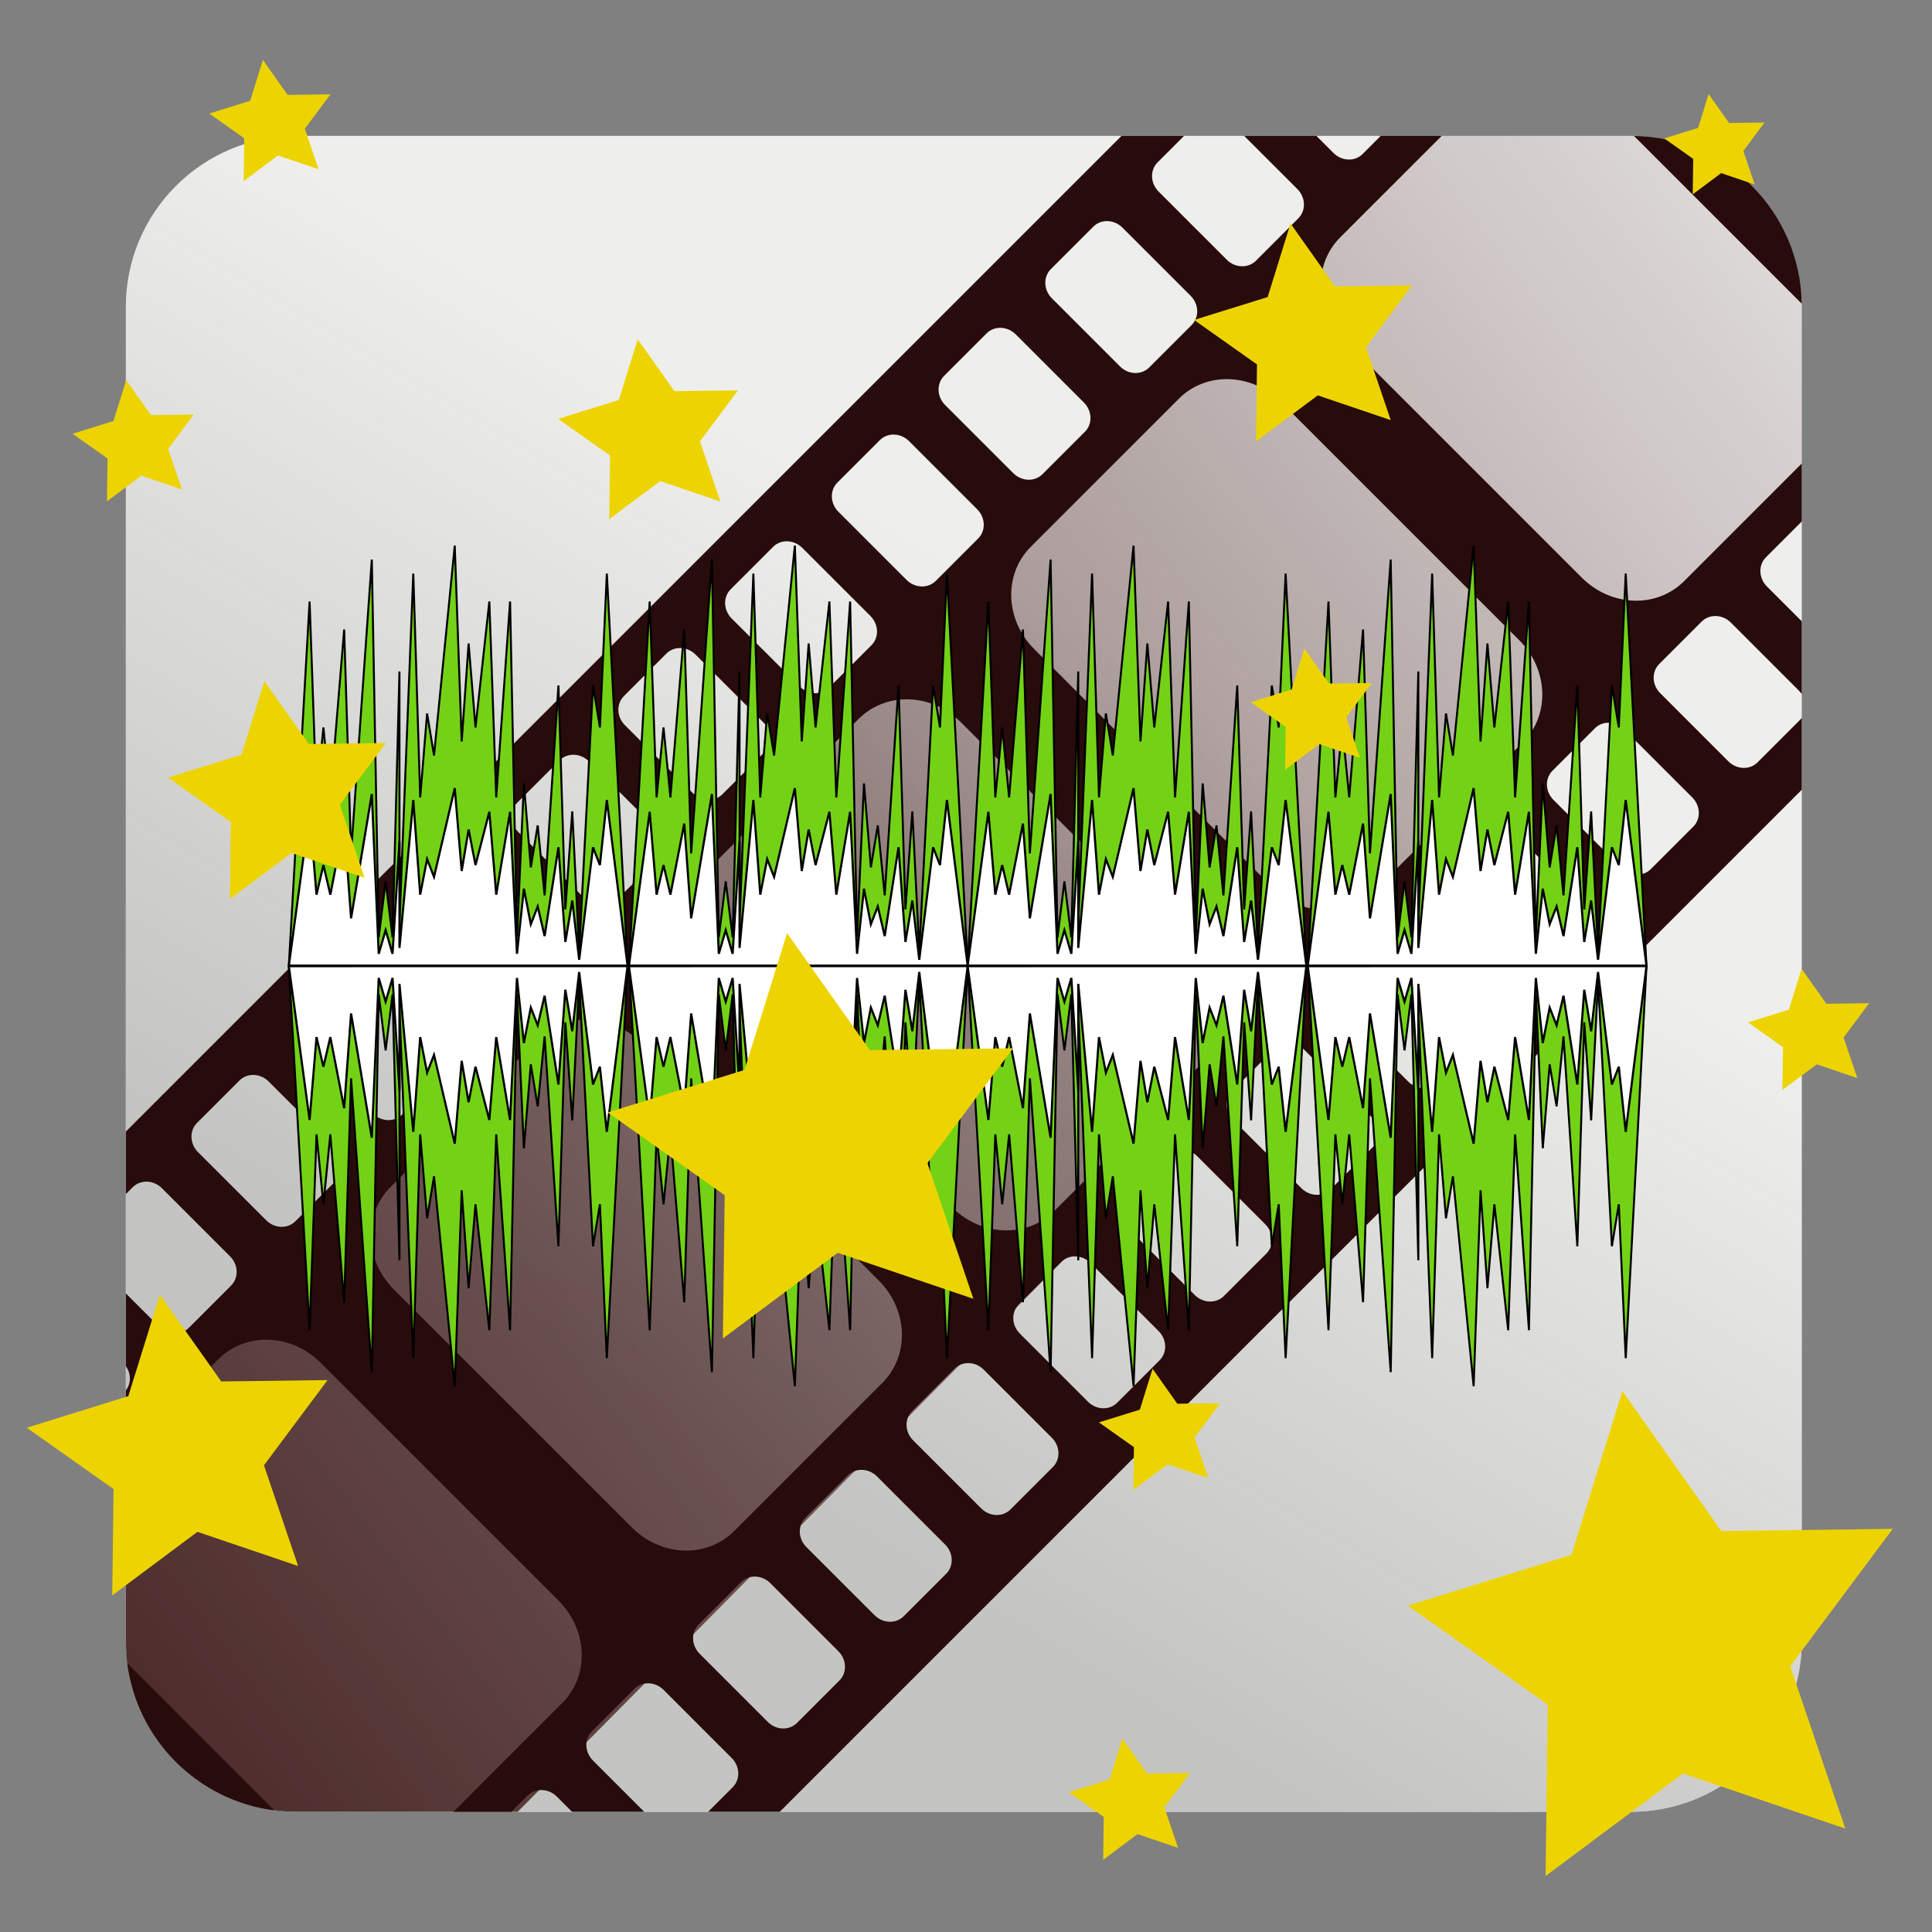 <?xml version="1.0" encoding="UTF-8" standalone="no"?>
<!-- Created with Inkscape (http://www.inkscape.org/) -->

<svg
   xmlns:osb="http://www.openswatchbook.org/uri/2009/osb"
   xmlns:dc="http://purl.org/dc/elements/1.1/"
   xmlns:cc="http://creativecommons.org/ns#"
   xmlns:rdf="http://www.w3.org/1999/02/22-rdf-syntax-ns#"
   xmlns:svg="http://www.w3.org/2000/svg"
   xmlns="http://www.w3.org/2000/svg"
   xmlns:xlink="http://www.w3.org/1999/xlink"
   xmlns:sodipodi="http://sodipodi.sourceforge.net/DTD/sodipodi-0.dtd"
   xmlns:inkscape="http://www.inkscape.org/namespaces/inkscape"
   width="256px"
   height="256px"
   viewBox="0 0 256 256"
   version="1.1"
   id="SVGRoot"
   sodipodi:docname="videomass_wizard.svg"
   inkscape:version="0.92.4 (5da689c313, 2019-01-14)"
   enable-background="new">
  <rect x="0" y="0" width="256" height="256" fill="#808080" stroke="none"/>
  <sodipodi:namedview
     id="base"
     pagecolor="#ffffff"
     bordercolor="#666666"
     borderopacity="1.0"
     inkscape:pageopacity="0.0"
     inkscape:pageshadow="2"
     inkscape:zoom="2.32"
     inkscape:cx="179.58655"
     inkscape:cy="130.4451"
     inkscape:document-units="px"
     inkscape:current-layer="layer1"
     showgrid="true"
     inkscape:window-width="1920"
     inkscape:window-height="1015"
     inkscape:window-x="0"
     inkscape:window-y="0"
     inkscape:window-maximized="1"
     inkscape:grid-bbox="true"
     inkscape:measure-start="110,130"
     inkscape:measure-end="0,0"
     showguides="true">
    <inkscape:grid
       type="xygrid"
       id="grid5114" />
  </sodipodi:namedview>
  <defs
     id="defs4485">
    <linearGradient
       inkscape:collect="always"
       id="linearGradient939">
      <stop
         style="stop-color:#c4c5c2;stop-opacity:1;"
         offset="0"
         id="stop935" />
      <stop
         style="stop-color:#c4c5c2;stop-opacity:0;"
         offset="1"
         id="stop937" />
    </linearGradient>
    <linearGradient
       inkscape:collect="always"
       id="linearGradient1141">
      <stop
         style="stop-color:#2b0000;stop-opacity:1;"
         offset="0"
         id="stop1137" />
      <stop
         style="stop-color:#290000;stop-opacity:0.033"
         offset="1"
         id="stop1139" />
    </linearGradient>
    <inkscape:path-effect
       effect="bspline"
       id="path-effect4551"
       is_visible="true"
       weight="33.333"
       steps="2"
       helper_size="0"
       apply_no_weight="true"
       apply_with_weight="true"
       only_selected="false" />
    <inkscape:path-effect
       effect="skeletal"
       id="path-effect4547"
       is_visible="true"
       pattern="M 0,5 C 0,2.24 2.24,0 5,0 7.76,0 10,2.24 10,5 10,7.76 7.76,10 5,10 2.24,10 0,7.76 0,5 Z"
       copytype="single_stretched"
       prop_scale="1"
       scale_y_rel="false"
       spacing="0"
       normal_offset="0"
       tang_offset="0"
       prop_units="false"
       vertical_pattern="false"
       fuse_tolerance="0" />
    <inkscape:path-effect
       effect="bspline"
       id="path-effect4545"
       is_visible="true"
       weight="33.333"
       steps="2"
       helper_size="0"
       apply_no_weight="true"
       apply_with_weight="true"
       only_selected="false" />
    <inkscape:path-effect
       effect="skeletal"
       id="path-effect4541"
       is_visible="true"
       pattern="M 0,5 C 0,2.24 2.24,0 5,0 7.76,0 10,2.24 10,5 10,7.76 7.76,10 5,10 2.24,10 0,7.76 0,5 Z"
       copytype="single_stretched"
       prop_scale="1"
       scale_y_rel="false"
       spacing="0"
       normal_offset="0"
       tang_offset="0"
       prop_units="false"
       vertical_pattern="false"
       fuse_tolerance="0" />
    <inkscape:path-effect
       effect="spiro"
       id="path-effect4539"
       is_visible="true" />
    <inkscape:path-effect
       effect="bspline"
       id="path-effect4535"
       is_visible="true"
       weight="33.333"
       steps="2"
       helper_size="0"
       apply_no_weight="true"
       apply_with_weight="true"
       only_selected="false" />
    <inkscape:path-effect
       effect="skeletal"
       id="path-effect4531"
       is_visible="true"
       pattern="M 0,5 C 0,2.24 2.24,0 5,0 7.76,0 10,2.24 10,5 10,7.76 7.76,10 5,10 2.24,10 0,7.76 0,5 Z"
       copytype="single_stretched"
       prop_scale="1"
       scale_y_rel="false"
       spacing="0"
       normal_offset="0"
       tang_offset="0"
       prop_units="false"
       vertical_pattern="false"
       fuse_tolerance="0" />
    <inkscape:path-effect
       effect="bspline"
       id="path-effect4529"
       is_visible="true"
       weight="33.333"
       steps="2"
       helper_size="0"
       apply_no_weight="true"
       apply_with_weight="true"
       only_selected="false" />
    <inkscape:path-effect
       effect="skeletal"
       id="path-effect4525"
       is_visible="true"
       pattern="M 0,5 C 0,2.24 2.24,0 5,0 7.76,0 10,2.24 10,5 10,7.76 7.76,10 5,10 2.24,10 0,7.76 0,5 Z"
       copytype="single_stretched"
       prop_scale="1"
       scale_y_rel="false"
       spacing="0"
       normal_offset="0"
       tang_offset="0"
       prop_units="false"
       vertical_pattern="false"
       fuse_tolerance="0" />
    <inkscape:path-effect
       effect="bspline"
       id="path-effect4523"
       is_visible="true"
       weight="33.333"
       steps="2"
       helper_size="0"
       apply_no_weight="true"
       apply_with_weight="true"
       only_selected="false" />
    <inkscape:path-effect
       effect="bspline"
       id="path-effect4519"
       is_visible="true"
       weight="33.333"
       steps="2"
       helper_size="0"
       apply_no_weight="true"
       apply_with_weight="true"
       only_selected="false" />
    <pattern
       inkscape:isstock="true"
       inkscape:stockid="Stripes 1:1"
       id="Strips1_1"
       patternTransform="translate(0,0) scale(10,10)"
       height="1"
       width="2"
       patternUnits="userSpaceOnUse"
       inkscape:collect="always">
      <rect
         id="rect5447"
         height="2"
         width="1"
         y="-0.5"
         x="0"
         style="fill:black;stroke:none" />
    </pattern>
    <linearGradient
       id="linearGradient4727"
       osb:paint="solid">
      <stop
         style="stop-color:#ce5c00;stop-opacity:1;"
         offset="0"
         id="stop4725" />
    </linearGradient>
    <pattern
       patternUnits="userSpaceOnUse"
       width="55"
       height="90"
       patternTransform="translate(-60,50.5)"
       id="pattern6214">
      <g
         style="fill:url(#Strips1_1);fill-opacity:1"
         transform="translate(-15,-28.5)"
         id="g4691">
        <rect
           style="opacity:0.815;fill:url(#Strips1_1);fill-opacity:1;stroke:none;stroke-width:4.527;stroke-linecap:round;stroke-linejoin:bevel;stroke-miterlimit:17.6;stroke-dasharray:none;stroke-dashoffset:0;stroke-opacity:1;paint-order:stroke fill markers"
           id="rect4683"
           width="30"
           height="30"
           x="40"
           y="59"
           ry="7.9" />
        <path
           inkscape:connector-curvature="0"
           style="opacity:0.815;fill:url(#Strips1_1);fill-opacity:1;stroke:none;stroke-width:8.601;stroke-linecap:round;stroke-linejoin:bevel;stroke-miterlimit:17.6;stroke-dasharray:none;stroke-dashoffset:0;stroke-opacity:1;paint-order:stroke fill markers"
           d="m 15,28.5 v 90 l 45,-45 z"
           id="path4687" />
      </g>
    </pattern>
    <linearGradient
       inkscape:collect="always"
       xlink:href="#linearGradient1141"
       id="linearGradient1143"
       x1="-382"
       y1="266"
       x2="-57"
       y2="21"
       gradientUnits="userSpaceOnUse"
       gradientTransform="translate(312)" />
    <linearGradient
       inkscape:collect="always"
       xlink:href="#linearGradient939"
       id="linearGradient860"
       gradientUnits="userSpaceOnUse"
       x1="95"
       y1="191"
       x2="155"
       y2="91" />
  </defs>
  <g
     inkscape:groupmode="layer"
     id="layer3"
     inkscape:label="background_1"
     style="display:inline">
    <rect
       style="display:inline;opacity:1;fill:#eeeeec;fill-opacity:1;stroke:none;stroke-width:2.404;stroke-linecap:round;stroke-linejoin:bevel;stroke-miterlimit:17.6;stroke-dasharray:none;stroke-dashoffset:0;stroke-opacity:0.976;paint-order:stroke fill markers"
       id="rect4568-3"
       width="222.072"
       height="222.072"
       x="16.675"
       y="18"
       ry="22.66" />
  </g>
  <g
     inkscape:groupmode="layer"
     id="g858"
     inkscape:label="background_2"
     style="display:inline">
    <rect
       style="display:inline;opacity:1;fill:url(#linearGradient860);fill-opacity:1;stroke:none;stroke-width:7.004;stroke-linecap:round;stroke-linejoin:bevel;stroke-miterlimit:17.6;stroke-dasharray:none;stroke-dashoffset:0;stroke-opacity:0.976;paint-order:stroke fill markers"
       id="rect852"
       width="222.072"
       height="222.072"
       x="16.675"
       y="18"
       ry="22.66" />
  </g>
  <g
     style="display:inline"
     inkscape:label="film-strip"
     id="g4738"
     inkscape:groupmode="layer">
    <path
       style="display:inline;opacity:1;fill:url(#linearGradient1143);fill-opacity:1;stroke:none;stroke-width:7.004;stroke-linecap:round;stroke-linejoin:bevel;stroke-miterlimit:17.6;stroke-dasharray:none;stroke-dashoffset:0;stroke-opacity:0.976;paint-order:stroke fill markers"
       d="M 182.916,18 16.676,186.055 v 31.357 c 0,12.554 10.106,22.66 22.66,22.66 H 68.6 L 238.748,68.068 V 40.66 C 238.748,28.106 228.642,18 216.088,18 Z"
       id="rect1130"
       inkscape:connector-curvature="0" />
    <path
       style="display:inline;opacity:1;fill:#280b0b;fill-opacity:1;stroke:none;stroke-width:7.004;stroke-linecap:round;stroke-linejoin:bevel;stroke-miterlimit:17.6;stroke-dasharray:none;stroke-dashoffset:0;stroke-opacity:0.976;paint-order:stroke fill markers"
       d="M 148.611,18 16.676,149.936 v 8.289 l 0.908,-0.908 c 1.037,-1.037 2.766,-0.978 3.877,0.133 l 9.023,9.023 c 1.111,1.111 1.17,2.84 0.133,3.877 l -5.615,5.617 c -1.037,1.037 -2.766,0.976 -3.877,-0.135 l -4.449,-4.449 v 9.635 c 0.707,1.002 0.71,2.305 0,3.225 v 8.119 l 12.258,-12.258 c 3.626,-3.626 9.67,-3.418 13.553,0.465 l 31.543,31.543 c 3.883,3.883 4.09,9.927 0.465,13.553 l -14.408,14.408 h 7.678 l 2.146,-2.146 c 1.037,-1.037 2.766,-0.976 3.877,0.135 l 2.012,2.012 h 9.564 l -6.793,-6.795 c -1.111,-1.111 -1.172,-2.84 -0.135,-3.877 l 5.617,-5.617 c 1.037,-1.037 2.766,-0.976 3.877,0.135 l 9.021,9.023 c 1.111,1.111 1.172,2.838 0.135,3.875 l -3.256,3.256 h 9.486 L 238.748,104.641 v -9.543 c -0.075,0.102 -0.148,0.207 -0.24,0.299 l -5.617,5.615 c -1.037,1.037 -2.766,0.978 -3.877,-0.133 l -9.021,-9.023 c -1.111,-1.111 -1.172,-2.84 -0.135,-3.877 l 5.617,-5.615 c 1.037,-1.037 2.766,-0.978 3.877,0.133 l 9.021,9.023 c 0.143,0.143 0.267,0.297 0.375,0.457 v -9.648 l -4.615,-4.613 C 233.022,76.604 232.963,74.875 234,73.838 l 4.748,-4.748 v -7.68 l -15.596,15.596 c -3.626,3.626 -9.67,3.418 -13.553,-0.465 L 178.057,45 C 174.174,41.117 173.966,35.071 177.592,31.445 L 191.039,18 h -8.072 l -2.402,2.402 c -1.037,1.037 -2.766,0.976 -3.877,-0.135 L 174.42,18 h -9.566 l 7.053,7.051 c 1.111,1.111 1.17,2.84 0.133,3.877 l -5.617,5.617 c -1.037,1.037 -2.766,0.976 -3.877,-0.135 l -9.021,-9.021 c -1.111,-1.111 -1.172,-2.84 -0.135,-3.877 L 156.9,18 Z m 67.898,0.01 22.229,22.229 C 238.517,28.022 228.726,18.232 216.51,18.01 Z m -69.734,11.289 c 0.701,0.024 1.409,0.316 1.965,0.871 l 9.023,9.023 c 1.111,1.111 1.17,2.84 0.133,3.877 l -5.615,5.617 c -1.037,1.037 -2.766,0.976 -3.877,-0.135 l -9.023,-9.023 c -1.111,-1.111 -1.17,-2.838 -0.133,-3.875 l 5.615,-5.617 c 0.519,-0.519 1.211,-0.763 1.912,-0.738 z m -14.143,14.141 c 0.701,0.024 1.409,0.318 1.965,0.873 l 9.023,9.023 c 1.111,1.111 1.172,2.84 0.135,3.877 l -5.617,5.615 c -1.037,1.037 -2.766,0.978 -3.877,-0.133 l -9.023,-9.023 c -1.111,-1.111 -1.17,-2.84 -0.133,-3.877 l 5.617,-5.615 c 0.519,-0.519 1.209,-0.765 1.91,-0.74 z m 30.26,6.803 c 2.45,0.084 4.931,1.105 6.873,3.047 l 31.543,31.543 c 3.883,3.883 4.09,9.927 0.465,13.553 l -19.633,19.633 c -3.626,3.626 -9.672,3.418 -13.555,-0.465 L 137.045,86.012 c -3.883,-3.883 -4.09,-9.929 -0.465,-13.555 l 19.633,-19.633 c 1.813,-1.813 4.23,-2.666 6.68,-2.582 z m -44.402,7.34 c 0.701,0.024 1.411,0.318 1.967,0.873 l 9.021,9.021 c 1.111,1.111 1.172,2.84 0.135,3.877 l -5.617,5.617 c -1.037,1.037 -2.766,0.978 -3.877,-0.133 l -9.021,-9.023 c -1.111,-1.111 -1.172,-2.84 -0.135,-3.877 l 5.617,-5.617 c 0.519,-0.519 1.209,-0.763 1.91,-0.738 z m -14.143,14.143 c 0.701,0.024 1.411,0.318 1.967,0.873 l 9.021,9.021 c 1.111,1.111 1.172,2.84 0.135,3.877 l -5.617,5.617 c -1.037,1.037 -2.766,0.976 -3.877,-0.135 l -9.021,-9.021 c -1.111,-1.111 -1.172,-2.84 -0.135,-3.877 l 5.617,-5.617 c 0.519,-0.519 1.209,-0.763 1.91,-0.738 z M 90.207,85.867 c 0.701,0.024 1.409,0.318 1.965,0.873 l 9.023,9.021 c 1.111,1.111 1.17,2.84 0.133,3.877 l -5.617,5.617 c -1.037,1.037 -2.764,0.976 -3.875,-0.135 L 82.812,96.1 C 81.702,94.989 81.643,93.26 82.68,92.223 l 5.615,-5.617 c 0.519,-0.519 1.211,-0.763 1.912,-0.738 z m 30.26,6.801 c 2.45,0.084 4.931,1.107 6.873,3.049 l 31.543,31.541 c 3.883,3.883 4.09,9.927 0.465,13.553 l -19.633,19.633 c -3.626,3.626 -9.672,3.42 -13.555,-0.463 L 94.617,128.438 C 90.734,124.554 90.529,118.51 94.154,114.885 L 113.787,95.25 c 1.813,-1.813 4.23,-2.666 6.68,-2.582 z m 92.775,3.098 c 0.701,0.024 1.411,0.318 1.967,0.873 l 9.021,9.023 c 1.111,1.111 1.172,2.838 0.135,3.875 l -5.617,5.617 c -1.037,1.037 -2.766,0.978 -3.877,-0.133 l -9.021,-9.023 c -1.111,-1.111 -1.172,-2.84 -0.135,-3.877 l 5.617,-5.617 c 0.519,-0.519 1.209,-0.763 1.91,-0.738 z M 76.064,100.01 c 0.701,0.024 1.409,0.316 1.965,0.871 l 9.023,9.023 c 1.111,1.111 1.17,2.84 0.133,3.877 l -5.615,5.615 c -1.037,1.037 -2.766,0.978 -3.877,-0.133 l -9.023,-9.023 c -1.111,-1.111 -1.17,-2.84 -0.133,-3.877 l 5.617,-5.615 c 0.519,-0.519 1.209,-0.763 1.91,-0.738 z m 123.037,9.898 c 0.701,0.024 1.409,0.318 1.965,0.873 l 9.023,9.021 c 1.111,1.111 1.17,2.84 0.133,3.877 l -5.617,5.617 c -1.037,1.037 -2.764,0.976 -3.875,-0.135 l -9.023,-9.021 c -1.111,-1.111 -1.172,-2.84 -0.135,-3.877 l 5.617,-5.617 c 0.519,-0.519 1.211,-0.763 1.912,-0.738 z m -137.18,4.242 c 0.701,0.024 1.411,0.318 1.967,0.873 l 9.021,9.023 c 1.111,1.111 1.172,2.838 0.135,3.875 l -5.617,5.617 c -1.037,1.037 -2.766,0.978 -3.877,-0.133 l -9.021,-9.023 c -1.111,-1.111 -1.172,-2.84 -0.135,-3.877 l 5.617,-5.617 c 0.519,-0.519 1.209,-0.763 1.91,-0.738 z m 123.037,9.9 c 0.701,0.024 1.409,0.318 1.965,0.873 l 9.023,9.021 c 1.111,1.111 1.17,2.84 0.133,3.877 l -5.615,5.617 c -1.037,1.037 -2.766,0.976 -3.877,-0.135 l -9.023,-9.021 c -1.111,-1.111 -1.17,-2.84 -0.133,-3.877 l 5.615,-5.617 c 0.519,-0.519 1.211,-0.763 1.912,-0.738 z M 47.779,128.293 c 0.701,0.024 1.411,0.318 1.967,0.873 l 9.021,9.021 c 1.111,1.111 1.172,2.84 0.135,3.877 l -5.617,5.617 c -1.037,1.037 -2.766,0.976 -3.877,-0.135 l -9.021,-9.021 c -1.111,-1.111 -1.172,-2.84 -0.135,-3.877 l 5.617,-5.617 c 0.519,-0.519 1.209,-0.763 1.91,-0.738 z m 30.262,6.801 c 2.45,0.084 4.931,1.107 6.873,3.049 l 31.541,31.543 c 3.883,3.883 4.092,9.925 0.467,13.551 l -19.635,19.635 c -3.626,3.626 -9.67,3.418 -13.553,-0.465 L 52.191,170.865 c -3.883,-3.883 -4.088,-9.929 -0.463,-13.555 l 19.633,-19.633 c 1.813,-1.813 4.23,-2.668 6.68,-2.584 z m 92.775,3.1 c 0.701,0.024 1.411,0.316 1.967,0.871 l 9.021,9.023 c 1.111,1.111 1.172,2.84 0.135,3.877 l -5.617,5.617 c -1.037,1.037 -2.766,0.976 -3.877,-0.135 l -9.023,-9.023 c -1.111,-1.111 -1.17,-2.838 -0.133,-3.875 l 5.617,-5.617 c 0.519,-0.519 1.209,-0.763 1.91,-0.738 z m -137.18,4.242 c 0.701,0.024 1.411,0.318 1.967,0.873 l 9.023,9.021 c 1.111,1.111 1.17,2.84 0.133,3.877 l -5.617,5.617 c -1.037,1.037 -2.764,0.976 -3.875,-0.135 L 26.244,152.668 c -1.111,-1.111 -1.172,-2.84 -0.135,-3.877 l 5.617,-5.617 c 0.519,-0.519 1.209,-0.763 1.91,-0.738 z m 123.037,9.898 c 0.701,0.024 1.411,0.318 1.967,0.873 l 9.021,9.023 c 1.111,1.111 1.172,2.84 0.135,3.877 l -5.617,5.615 c -1.037,1.037 -2.766,0.978 -3.877,-0.133 l -9.021,-9.023 c -1.111,-1.111 -1.172,-2.84 -0.135,-3.877 l 5.617,-5.615 c 0.519,-0.519 1.209,-0.765 1.91,-0.74 z m -14.143,14.143 c 0.701,0.024 1.411,0.318 1.967,0.873 l 9.023,9.021 c 1.111,1.111 1.17,2.84 0.133,3.877 l -5.617,5.617 c -1.037,1.037 -2.766,0.978 -3.877,-0.133 l -9.021,-9.023 c -1.111,-1.111 -1.172,-2.84 -0.135,-3.877 l 5.617,-5.617 c 0.519,-0.519 1.209,-0.763 1.91,-0.738 z m -14.141,14.143 c 0.701,0.024 1.409,0.318 1.965,0.873 l 9.023,9.021 c 1.111,1.111 1.17,2.84 0.133,3.877 l -5.615,5.617 c -1.037,1.037 -2.766,0.976 -3.877,-0.135 l -9.023,-9.021 c -1.111,-1.111 -1.17,-2.84 -0.133,-3.877 l 5.615,-5.617 c 0.519,-0.519 1.211,-0.763 1.912,-0.738 z m -14.143,14.143 c 0.701,0.024 1.409,0.316 1.965,0.871 l 9.023,9.023 c 1.111,1.111 1.172,2.84 0.135,3.877 l -5.617,5.617 c -1.037,1.037 -2.766,0.976 -3.877,-0.135 l -9.023,-9.021 c -1.111,-1.111 -1.17,-2.84 -0.133,-3.877 l 5.617,-5.617 c 0.519,-0.519 1.209,-0.763 1.91,-0.738 z m -14.143,14.143 c 0.701,0.024 1.411,0.316 1.967,0.871 l 9.021,9.023 c 1.111,1.111 1.172,2.84 0.135,3.877 l -5.617,5.615 c -1.037,1.037 -2.766,0.978 -3.877,-0.133 l -9.021,-9.023 c -1.111,-1.111 -1.172,-2.84 -0.135,-3.877 l 5.617,-5.615 c 0.519,-0.519 1.209,-0.763 1.91,-0.738 z m -83.229,11.498 c 1.328,10.15 9.318,18.141 19.469,19.469 z"
       id="rect976"
       inkscape:connector-curvature="0" />
  </g>
  <g
     inkscape:groupmode="layer"
     id="layer2"
     inkscape:label="audio-wave"
     style="display:inline">
    <path
       style="display:inline;opacity:1;fill:#73d216;fill-opacity:1;stroke:#000000;stroke-width:0.261;stroke-linecap:butt;stroke-linejoin:miter;stroke-miterlimit:4;stroke-dasharray:none;stroke-opacity:1"
       d="M 60.257,72.294 57.51,100.102 56.593,94.538 55.679,105.663 54.762,76 52.931,122.346 V 88.977 l -0.917,35.224 -0.917,-7.416 -0.914,7.416 -0.917,-50.056 -2.748,38.934 -0.917,-29.663 -1.831,22.247 -0.917,-9.271 -0.914,9.271 -0.917,-25.957 -2.748,48.205 H 83.155 L 80.408,76 79.491,96.392 78.577,90.832 l -1.833,35.224 -0.914,-18.538 -0.917,12.977 -0.917,-29.663 -1.831,27.808 -0.917,-9.271 -0.914,5.565 -0.917,-11.126 -0.917,20.392 -0.914,-44.495 -1.833,25.957 -0.914,-25.957 -1.833,16.687 -0.914,-11.122 -0.917,12.977 z m 45.064,0 -2.748,27.808 -0.917,-5.565 L 100.74,105.663 99.826,76 97.993,122.346 V 88.977 l -0.914,35.224 -0.917,-7.416 -0.917,7.416 L 94.33,74.145 91.583,113.079 90.666,83.416 88.835,105.663 87.918,96.392 87.002,105.663 86.087,79.706 83.34,127.911 h 44.88 L 125.472,76 l -0.917,20.392 -0.917,-5.561 -1.831,35.224 -0.917,-18.538 -0.914,12.977 -0.917,-29.663 -1.831,27.808 -0.917,-9.271 -0.917,5.565 -0.914,-11.126 -0.917,20.392 -0.917,-44.495 -1.831,25.957 -0.917,-25.957 -1.831,16.687 -0.917,-11.122 -0.914,12.977 z m 22.898,55.616 h 44.88 L 170.351,76 l -0.917,20.392 -0.914,-5.561 -1.833,35.224 -0.914,-18.538 -0.917,12.977 -0.917,-29.663 -1.831,27.808 -0.917,-9.271 -0.914,5.565 -0.917,-11.126 -0.917,20.392 -0.917,-44.495 -1.831,25.957 -0.917,-25.957 -1.831,16.687 -0.917,-11.122 -0.914,12.977 -0.917,-25.953 -2.748,27.808 -0.917,-5.565 -0.914,11.126 L 144.705,76 142.874,122.346 V 88.977 l -0.917,35.224 -0.917,-7.416 -0.914,7.416 -0.917,-50.056 -2.748,38.934 -0.917,-29.663 -1.831,22.247 -0.917,-9.271 -0.914,9.271 -0.917,-25.957 z M 195.265,72.294 192.517,100.102 191.6,94.538 190.684,105.663 189.769,76 187.936,122.346 V 88.977 l -0.914,35.224 -0.917,-7.416 -0.917,7.416 -0.914,-50.056 -2.748,38.934 -0.917,-29.663 -1.831,22.247 -0.917,-9.271 -0.917,9.271 -0.914,-25.957 -2.748,48.205 h 44.88 L 215.415,76 l -0.917,20.392 -0.917,-5.561 -1.831,35.224 -0.917,-18.538 -0.914,12.977 -0.917,-29.663 -1.831,27.808 -0.917,-9.271 -0.917,5.565 -0.914,-11.126 -0.917,20.392 -0.917,-44.495 -1.831,25.957 -0.917,-25.957 -1.831,16.687 -0.917,-11.122 -0.917,12.977 z m -156.989,55.762 2.748,48.205 0.917,-25.957 0.914,9.271 0.917,-9.271 1.831,22.247 0.917,-29.663 2.748,38.934 0.917,-50.056 0.914,7.416 0.917,-7.416 0.917,35.224 v -33.369 l 1.831,46.346 0.917,-29.663 0.914,11.126 0.917,-5.561 2.748,27.808 0.917,-25.957 0.917,12.977 0.914,-11.122 1.833,16.686 0.914,-25.957 1.833,25.957 0.914,-44.495 0.917,20.392 0.917,-11.122 0.914,5.561 0.917,-9.271 1.831,27.808 0.917,-29.663 0.917,12.981 0.914,-18.541 1.833,35.224 0.914,-5.561 0.917,20.392 2.748,-51.911 z m 45.064,0 2.748,48.205 0.914,-25.957 0.917,9.271 0.917,-9.271 1.831,22.247 0.917,-29.663 2.748,38.934 0.914,-50.056 0.917,7.416 0.917,-7.416 0.914,35.224 v -33.369 l 1.833,46.346 0.914,-29.663 0.917,11.126 0.917,-5.561 2.748,27.808 0.917,-25.957 0.914,12.977 0.917,-11.122 1.831,16.686 0.917,-25.957 1.831,25.957 0.917,-44.495 0.917,20.392 0.914,-11.122 0.917,5.561 0.917,-9.271 1.831,27.808 0.917,-29.663 0.914,12.981 0.917,-18.541 1.831,35.224 0.917,-5.561 0.917,20.392 2.748,-51.911 z m 44.88,0 2.748,48.205 0.917,-25.957 0.914,9.271 0.917,-9.271 1.831,22.247 0.917,-29.663 2.748,38.934 0.917,-50.056 0.914,7.416 0.917,-7.416 0.917,35.224 v -33.369 l 1.831,46.346 0.917,-29.663 0.914,11.126 0.917,-5.561 2.748,27.808 0.917,-25.957 0.914,12.977 0.917,-11.122 1.831,16.686 0.917,-25.957 1.831,25.957 0.917,-44.495 0.917,20.392 0.917,-11.122 0.914,5.561 0.917,-9.271 1.831,27.808 0.917,-29.663 0.917,12.981 0.914,-18.541 1.833,35.224 0.914,-5.561 0.917,20.392 2.748,-51.911 z m 45.064,0 2.748,48.205 0.914,-25.957 0.917,9.271 0.917,-9.271 1.831,22.247 0.917,-29.663 2.748,38.934 0.914,-50.056 0.917,7.416 0.917,-7.416 0.914,35.224 v -33.369 l 1.833,46.346 0.914,-29.663 0.917,11.126 0.917,-5.561 2.748,27.808 0.914,-25.957 0.917,12.977 0.917,-11.122 1.831,16.686 0.917,-25.957 1.831,25.957 0.917,-44.495 0.917,20.392 0.914,-11.122 0.917,5.561 0.917,-9.271 1.831,27.808 0.917,-29.663 0.914,12.981 0.917,-18.541 1.831,35.224 0.917,-5.561 0.917,20.392 2.748,-51.911 z"
       id="path895"
       inkscape:connector-curvature="0" />
    <path
       style="display:inline;opacity:1;fill:#ffffff;stroke:#000000;stroke-width:0.283;stroke-linecap:butt;stroke-linejoin:miter;stroke-miterlimit:4;stroke-dasharray:none;stroke-opacity:1"
       d="m 60.257,104.433 -2.748,11.759 -0.917,-2.355 -0.914,4.71 L 54.762,106 52.931,125.604 V 111.49 l -0.917,14.894 -0.917,-3.135 -0.914,3.135 -0.917,-21.171 -2.748,16.469 -0.917,-12.547 -1.831,9.412 -0.917,-3.922 -0.914,3.922 -0.917,-10.979 -2.748,20.384 H 83.155 L 80.408,106 l -0.917,8.624 -0.914,-2.355 -1.833,14.902 -0.914,-7.845 -0.917,5.49 -0.917,-12.547 -1.831,11.767 -0.917,-3.922 -0.914,2.355 -0.917,-4.71 -0.917,8.624 -0.914,-18.816 -1.833,10.979 -0.914,-10.979 -1.833,7.057 -0.914,-4.702 -0.917,5.49 z m 45.064,0 -2.748,11.759 -0.917,-2.355 -0.917,4.71 L 99.826,106 97.993,125.604 V 111.49 l -0.914,14.894 -0.917,-3.135 -0.917,3.135 -0.914,-21.171 -2.748,16.469 -0.917,-12.547 -1.831,9.412 -0.917,-3.922 -0.917,3.922 -0.914,-10.979 -2.748,20.384 h 44.88 L 125.472,106 l -0.917,8.624 -0.917,-2.355 -1.831,14.902 -0.917,-7.845 -0.914,5.49 -0.917,-12.547 -1.831,11.767 -0.917,-3.922 -0.917,2.355 -0.914,-4.71 -0.917,8.624 -0.917,-18.816 -1.831,10.979 -0.917,-10.979 -1.831,7.057 -0.917,-4.702 -0.914,5.49 z m 22.898,23.519 h 44.88 L 170.351,106 l -0.917,8.624 -0.914,-2.355 -1.833,14.902 -0.914,-7.845 -0.917,5.49 -0.917,-12.547 -1.831,11.767 -0.917,-3.922 -0.914,2.355 -0.917,-4.71 -0.917,8.624 -0.917,-18.816 -1.831,10.979 -0.917,-10.979 -1.831,7.057 -0.917,-4.702 -0.914,5.49 -0.917,-10.979 -2.748,11.759 -0.917,-2.355 -0.914,4.71 L 144.705,106 142.874,125.604 V 111.49 l -0.917,14.894 -0.917,-3.135 -0.914,3.135 -0.917,-21.171 -2.748,16.469 -0.917,-12.547 -1.831,9.412 -0.917,-3.922 -0.914,3.922 -0.917,-10.979 z m 67.045,-23.519 -2.748,11.759 -0.917,-2.355 -0.917,4.71 L 189.769,106 187.936,125.604 V 111.49 l -0.914,14.894 -0.917,-3.135 -0.917,3.135 -0.914,-21.171 -2.748,16.469 -0.917,-12.547 -1.831,9.412 -0.917,-3.922 -0.917,3.922 -0.914,-10.979 -2.748,20.384 h 44.88 L 215.415,106 l -0.917,8.624 -0.917,-2.355 -1.831,14.902 -0.917,-7.845 -0.914,5.49 -0.917,-12.547 -1.831,11.767 -0.917,-3.922 -0.917,2.355 -0.914,-4.71 -0.917,8.624 -0.917,-18.816 -1.831,10.979 -0.917,-10.979 -1.831,7.057 -0.917,-4.702 -0.917,5.49 z m -156.989,23.586 2.748,20.384 0.917,-10.979 0.914,3.922 0.917,-3.922 1.831,9.412 0.917,-12.547 2.748,16.469 0.917,-21.171 0.914,3.135 0.917,-3.135 0.917,14.894 v -14.114 l 1.831,19.604 0.917,-12.547 0.914,4.71 0.917,-2.355 2.748,11.759 0.917,-10.972 0.917,5.482 0.914,-4.702 1.833,7.057 0.914,-10.979 1.833,10.979 0.914,-18.816 0.917,8.624 0.917,-4.702 0.914,2.347 0.917,-3.915 1.831,11.759 0.917,-12.547 0.917,5.49 0.914,-7.845 1.833,14.902 0.914,-2.355 0.917,8.624 2.748,-21.951 z m 45.064,0 2.748,20.384 0.914,-10.979 0.917,3.922 0.917,-3.922 1.831,9.412 0.917,-12.547 2.748,16.469 0.914,-21.171 0.917,3.135 0.917,-3.135 0.914,14.894 v -14.114 l 1.833,19.604 0.914,-12.547 0.917,4.71 0.917,-2.355 2.748,11.759 0.917,-10.972 0.914,5.482 0.917,-4.702 1.831,7.057 0.917,-10.979 1.831,10.979 0.917,-18.816 0.917,8.624 0.914,-4.702 0.917,2.347 0.917,-3.915 1.831,11.759 0.917,-12.547 0.914,5.49 0.917,-7.845 1.831,14.902 0.917,-2.355 0.917,8.624 2.748,-21.951 z m 44.88,0 2.748,20.384 0.917,-10.979 0.914,3.922 0.917,-3.922 1.831,9.412 0.917,-12.547 2.748,16.469 0.917,-21.171 0.914,3.135 0.917,-3.135 0.917,14.894 v -14.114 l 1.831,19.604 0.917,-12.547 0.914,4.71 0.917,-2.355 2.748,11.759 0.917,-10.972 0.914,5.482 0.917,-4.702 1.831,7.057 0.917,-10.979 1.831,10.979 0.917,-18.816 0.917,8.624 0.917,-4.702 0.914,2.347 0.917,-3.915 1.831,11.759 0.917,-12.547 0.917,5.49 0.914,-7.845 1.833,14.902 0.914,-2.355 0.917,8.624 2.748,-21.951 z m 45.064,0 2.748,20.384 0.914,-10.979 0.917,3.922 0.917,-3.922 1.831,9.412 0.917,-12.547 2.748,16.469 0.914,-21.171 0.917,3.135 0.917,-3.135 0.914,14.894 v -14.114 l 1.833,19.604 0.914,-12.547 0.917,4.71 0.917,-2.355 2.748,11.759 0.914,-10.972 0.917,5.482 0.917,-4.702 1.831,7.057 0.917,-10.979 1.831,10.979 0.917,-18.816 0.917,8.624 0.914,-4.702 0.917,2.347 0.917,-3.915 1.831,11.759 0.917,-12.547 0.914,5.49 0.917,-7.845 1.831,14.902 0.917,-2.355 0.917,8.624 2.748,-21.951 z"
       id="path911"
       inkscape:connector-curvature="0" />
  </g>
  <g
     inkscape:groupmode="layer"
     id="layer5"
     inkscape:label="ffmpeg"
     style="display:none">
    <path
       style="color:#000000;font-style:normal;font-variant:normal;font-weight:normal;font-stretch:normal;font-size:medium;line-height:normal;font-family:sans-serif;font-variant-ligatures:normal;font-variant-position:normal;font-variant-caps:normal;font-variant-numeric:normal;font-variant-alternates:normal;font-feature-settings:normal;text-indent:0;text-align:start;text-decoration:none;text-decoration-line:none;text-decoration-style:solid;text-decoration-color:#000000;letter-spacing:normal;word-spacing:normal;text-transform:none;writing-mode:lr-tb;direction:ltr;text-orientation:mixed;dominant-baseline:auto;baseline-shift:baseline;text-anchor:start;white-space:normal;shape-padding:0;clip-rule:nonzero;display:inline;overflow:visible;visibility:visible;opacity:1;isolation:auto;mix-blend-mode:normal;color-interpolation:sRGB;color-interpolation-filters:linearRGB;solid-color:#000000;solid-opacity:1;vector-effect:none;fill:#73d216;fill-opacity:1;fill-rule:nonzero;stroke:#4e9a06;stroke-width:6.262;stroke-linecap:round;stroke-linejoin:round;stroke-miterlimit:4;stroke-dasharray:none;stroke-dashoffset:0;stroke-opacity:1;color-rendering:auto;image-rendering:auto;shape-rendering:auto;text-rendering:auto;enable-background:accumulate"
       d="M 46.218,49.049 V 50 H 94 L 47.113,96.887 v 58.416 L 152.416,50 h 50.994 L 51.221,206.945 h 53.636 l 99.202,-99.202 v 55.726 l -43.476,43.476 h 44.68 l -1.692,-0.951 h -40.691 l 42.131,-42.131 V 105.447 L 104.463,205.994 H 53.469 L 205.658,49.049 H 152.022 L 48.065,153.007 V 97.281 L 96.296,49.049 Z"
       id="path4593"
       inkscape:connector-curvature="0"
       sodipodi:nodetypes="ccccccccccccccccccccccccc" />
  </g>
  <g
     inkscape:groupmode="layer"
     id="layer1"
     inkscape:label="stars">
    <path
       sodipodi:type="star"
       style="display:inline;opacity:1;fill:#edd400;fill-opacity:1;fill-rule:nonzero;stroke:none;stroke-width:2.174;stroke-opacity:0.886"
       id="path858"
       sodipodi:sides="5"
       sodipodi:cx="37.435532"
       sodipodi:cy="105.43552"
       sodipodi:r1="15.373983"
       sodipodi:r2="7.6869917"
       sodipodi:arg1="0.78539816"
       sodipodi:arg2="1.4137167"
       inkscape:flatsided="false"
       inkscape:rounded="0"
       inkscape:randomized="0"
       d="m 48.307,116.307 -9.669,-3.279 -8.182,6.106 0.13,-10.209 -8.336,-5.895 9.749,-3.031 3.031,-9.749 5.895,8.336 10.208,-0.13 -6.106,8.182 z"
       inkscape:transform-center-x="0.74319231"
       inkscape:transform-center-y="-0.74319231" />
    <path
       sodipodi:type="star"
       style="display:inline;opacity:1;fill:#edd400;fill-opacity:1;fill-rule:nonzero;stroke:none;stroke-width:0.897;stroke-opacity:0.886"
       id="path864"
       sodipodi:sides="5"
       sodipodi:cx="86.484016"
       sodipodi:cy="57.484016"
       sodipodi:r1="12.682699"
       sodipodi:r2="6.3413496"
       sodipodi:arg1="0.78539816"
       sodipodi:arg2="1.4137167"
       inkscape:flatsided="false"
       inkscape:rounded="0"
       inkscape:randomized="0"
       d="m 95.452,66.452 -7.976,-2.705 -6.75,5.037 0.108,-8.421 -6.876,-4.863 8.043,-2.5 2.5,-8.043 4.863,6.876 8.421,-0.108 -5.037,6.75 z"
       inkscape:transform-center-x="0.6130932"
       inkscape:transform-center-y="-0.61309319" />
    <path
       inkscape:transform-center-y="-0.34182184"
       inkscape:transform-center-x="0.34182184"
       d="m 232.508,24.447 -4.447,-1.508 -3.763,2.808 0.06,-4.695 -3.834,-2.711 4.484,-1.394 1.394,-4.484 2.711,3.834 4.695,-0.06 L 231,20 Z"
       inkscape:randomized="0"
       inkscape:rounded="0"
       inkscape:flatsided="false"
       sodipodi:arg2="1.4137167"
       sodipodi:arg1="0.78539816"
       sodipodi:r2="3.5355339"
       sodipodi:r1="7.0710678"
       sodipodi:cy="19.446918"
       sodipodi:cx="227.508"
       sodipodi:sides="5"
       id="path878"
       style="display:inline;opacity:1;fill:#edd400;fill-opacity:1;fill-rule:nonzero;stroke:none;stroke-width:0.5;stroke-opacity:0.886"
       sodipodi:type="star" />
    <path
       inkscape:transform-center-y="-1.0254655"
       inkscape:transform-center-x="1.0254655"
       d="M 39.5,207.5 26.159,202.976 14.869,211.401 15.049,197.315 3.548,189.182 17,185 l 4.182,-13.452 8.134,11.501 14.086,-0.18 -8.425,11.29 z"
       inkscape:randomized="0"
       inkscape:rounded="0"
       inkscape:flatsided="false"
       sodipodi:arg2="1.4137167"
       sodipodi:arg1="0.78539816"
       sodipodi:r2="10.606602"
       sodipodi:r1="21.213203"
       sodipodi:cy="192.5"
       sodipodi:cx="24.500011"
       sodipodi:sides="5"
       id="path880"
       style="display:inline;opacity:1;fill:#edd400;fill-opacity:1;fill-rule:nonzero;stroke:none;stroke-width:3;stroke-opacity:0.886"
       sodipodi:type="star" />
    <path
       inkscape:transform-center-y="-1.3821829"
       inkscape:transform-center-x="1.3821829"
       d="M 128.981,172.098 111,166 95.783,177.356 96.026,158.37 80.523,147.407 l 18.131,-5.636 5.636,-18.131 10.963,15.502 18.986,-0.243 -11.356,15.217 z"
       inkscape:randomized="0"
       inkscape:rounded="0"
       inkscape:flatsided="false"
       sodipodi:arg2="1.4137167"
       sodipodi:arg1="0.78539816"
       sodipodi:r2="14.296203"
       sodipodi:r1="28.592407"
       sodipodi:cy="151.87981"
       sodipodi:cx="108.76358"
       sodipodi:sides="5"
       id="path882"
       style="display:inline;opacity:1;fill:#edd400;fill-opacity:1;fill-rule:nonzero;stroke:none;stroke-width:4.044;stroke-opacity:0.886"
       sodipodi:type="star" />
    <path
       sodipodi:type="star"
       style="display:inline;opacity:1;fill:#edd400;fill-opacity:1;fill-rule:nonzero;stroke:none;stroke-width:4.837;stroke-opacity:0.886"
       id="path884"
       sodipodi:sides="5"
       sodipodi:cx="220.32466"
       sodipodi:cy="218.10854"
       sodipodi:r1="34.204033"
       sodipodi:r2="17.102016"
       sodipodi:arg1="0.78539816"
       sodipodi:arg2="1.4137167"
       inkscape:flatsided="false"
       inkscape:rounded="0"
       inkscape:randomized="0"
       d="M 244.511,242.294 223,235 l -18.204,13.585 0.29,-22.712 -18.545,-13.115 21.69,-6.742 6.742,-21.69 13.115,18.545 22.712,-0.29 -13.585,18.204 z"
       inkscape:transform-center-x="1.653454"
       inkscape:transform-center-y="-1.653454" />
    <path
       sodipodi:type="star"
       style="display:inline;opacity:1;fill:#edd400;fill-opacity:1;fill-rule:nonzero;stroke:none;stroke-width:1.209;stroke-opacity:0.886"
       id="path886"
       sodipodi:sides="5"
       sodipodi:cx="174.16919"
       sodipodi:cy="94.381828"
       sodipodi:r1="8.5500784"
       sodipodi:r2="4.2750392"
       sodipodi:arg1="0.78539816"
       sodipodi:arg2="1.4137167"
       inkscape:flatsided="false"
       inkscape:rounded="0"
       inkscape:randomized="0"
       d="M 180.215,100.428 174.838,98.604 170.288,102 l 0.073,-5.677 -4.636,-3.278 5.422,-1.685 1.685,-5.422 3.278,4.636 5.677,-0.073 -3.396,4.55 z"
       inkscape:transform-center-x="0.41331851"
       inkscape:transform-center-y="-0.41331855" />
    <path
       inkscape:transform-center-y="-0.41331855"
       inkscape:transform-center-x="0.41331851"
       d="m 156.105,244.855 -5.377,-1.823 -4.55,3.396 0.073,-5.677 -4.636,-3.278 5.422,-1.685 1.685,-5.422 3.278,4.636 5.677,-0.073 -3.396,4.55 z"
       inkscape:randomized="0"
       inkscape:rounded="0"
       inkscape:flatsided="false"
       sodipodi:arg2="1.4137167"
       sodipodi:arg1="0.78539816"
       sodipodi:r2="4.2750392"
       sodipodi:r1="8.5500784"
       sodipodi:cy="238.8091"
       sodipodi:cx="150.05919"
       sodipodi:sides="5"
       id="path888"
       style="display:inline;opacity:1;fill:#edd400;fill-opacity:1;fill-rule:nonzero;stroke:none;stroke-width:1.209;stroke-opacity:0.886"
       sodipodi:type="star" />
    <path
       inkscape:transform-center-y="-0.74319231"
       inkscape:transform-center-x="0.74319231"
       d="m 184.279,55.669 -9.669,-3.279 -8.182,6.106 0.13,-10.208 -8.336,-5.895 9.749,-3.031 3.03,-9.749 5.895,8.336 10.208,-0.13 -6.106,8.182 z"
       inkscape:randomized="0"
       inkscape:rounded="0"
       inkscape:flatsided="false"
       sodipodi:arg2="1.4137167"
       sodipodi:arg1="0.78539816"
       sodipodi:r2="7.6869917"
       sodipodi:r1="15.373983"
       sodipodi:cy="44.797485"
       sodipodi:cx="173.40765"
       sodipodi:sides="5"
       id="path890"
       style="display:inline;opacity:1;fill:#edd400;fill-opacity:1;fill-rule:nonzero;stroke:none;stroke-width:2.174;stroke-opacity:0.886"
       sodipodi:type="star" />
    <path
       inkscape:transform-center-y="-0.41331855"
       inkscape:transform-center-x="0.41331851"
       d="M 42.215,22.428 36.838,20.604 32.288,24 l 0.073,-5.677 -4.636,-3.278 5.422,-1.685 1.685,-5.422 3.278,4.636 5.677,-0.073 -3.396,4.55 z"
       inkscape:randomized="0"
       inkscape:rounded="0"
       inkscape:flatsided="false"
       sodipodi:arg2="1.4137167"
       sodipodi:arg1="0.78539816"
       sodipodi:r2="4.2750392"
       sodipodi:r1="8.5500784"
       sodipodi:cy="16.381824"
       sodipodi:cx="36.16917"
       sodipodi:sides="5"
       id="path892"
       style="display:inline;opacity:1;fill:#edd400;fill-opacity:1;fill-rule:nonzero;stroke:none;stroke-width:1.209;stroke-opacity:0.886"
       sodipodi:type="star" />
    <path
       sodipodi:type="star"
       style="display:inline;opacity:1;fill:#edd400;fill-opacity:1;fill-rule:nonzero;stroke:none;stroke-width:1.209;stroke-opacity:0.886"
       id="path894"
       sodipodi:sides="5"
       sodipodi:cx="240.05917"
       sodipodi:cy="136.8091"
       sodipodi:r1="8.5500784"
       sodipodi:r2="4.2750392"
       sodipodi:arg1="0.78539816"
       sodipodi:arg2="1.4137167"
       inkscape:flatsided="false"
       inkscape:rounded="0"
       inkscape:randomized="0"
       d="m 246.105,142.855 -5.377,-1.823 -4.55,3.396 0.073,-5.677 -4.636,-3.278 5.422,-1.685 1.685,-5.422 3.278,4.636 5.677,-0.073 -3.396,4.55 z"
       inkscape:transform-center-x="0.41331851"
       inkscape:transform-center-y="-0.41331855" />
    <path
       sodipodi:type="star"
       style="display:inline;opacity:1;fill:#edd400;fill-opacity:1;fill-rule:nonzero;stroke:none;stroke-width:1.209;stroke-opacity:0.886"
       id="path879"
       sodipodi:sides="5"
       sodipodi:cx="18.059189"
       sodipodi:cy="58.80909"
       sodipodi:r1="8.5500784"
       sodipodi:r2="4.2750392"
       sodipodi:arg1="0.78539816"
       sodipodi:arg2="1.4137167"
       inkscape:flatsided="false"
       inkscape:rounded="0"
       inkscape:randomized="0"
       d="m 24.105,64.855 -5.377,-1.823 -4.55,3.396 0.073,-5.677 -4.636,-3.278 5.422,-1.685 1.685,-5.422 3.278,4.636 5.677,-0.073 -3.396,4.55 z"
       inkscape:transform-center-x="0.41331851"
       inkscape:transform-center-y="-0.41331855" />
    <path
       inkscape:transform-center-y="-0.41331855"
       inkscape:transform-center-x="0.41331851"
       d="m 160.105,195.855 -5.377,-1.823 -4.55,3.396 0.073,-5.677 -4.636,-3.278 5.422,-1.685 1.685,-5.422 3.278,4.636 5.677,-0.073 -3.396,4.55 z"
       inkscape:randomized="0"
       inkscape:rounded="0"
       inkscape:flatsided="false"
       sodipodi:arg2="1.4137167"
       sodipodi:arg1="0.78539816"
       sodipodi:r2="4.2750392"
       sodipodi:r1="8.5500784"
       sodipodi:cy="189.8091"
       sodipodi:cx="154.05917"
       sodipodi:sides="5"
       id="path881"
       style="display:inline;opacity:1;fill:#edd400;fill-opacity:1;fill-rule:nonzero;stroke:none;stroke-width:1.209;stroke-opacity:0.886"
       sodipodi:type="star" />
  </g>
</svg>
